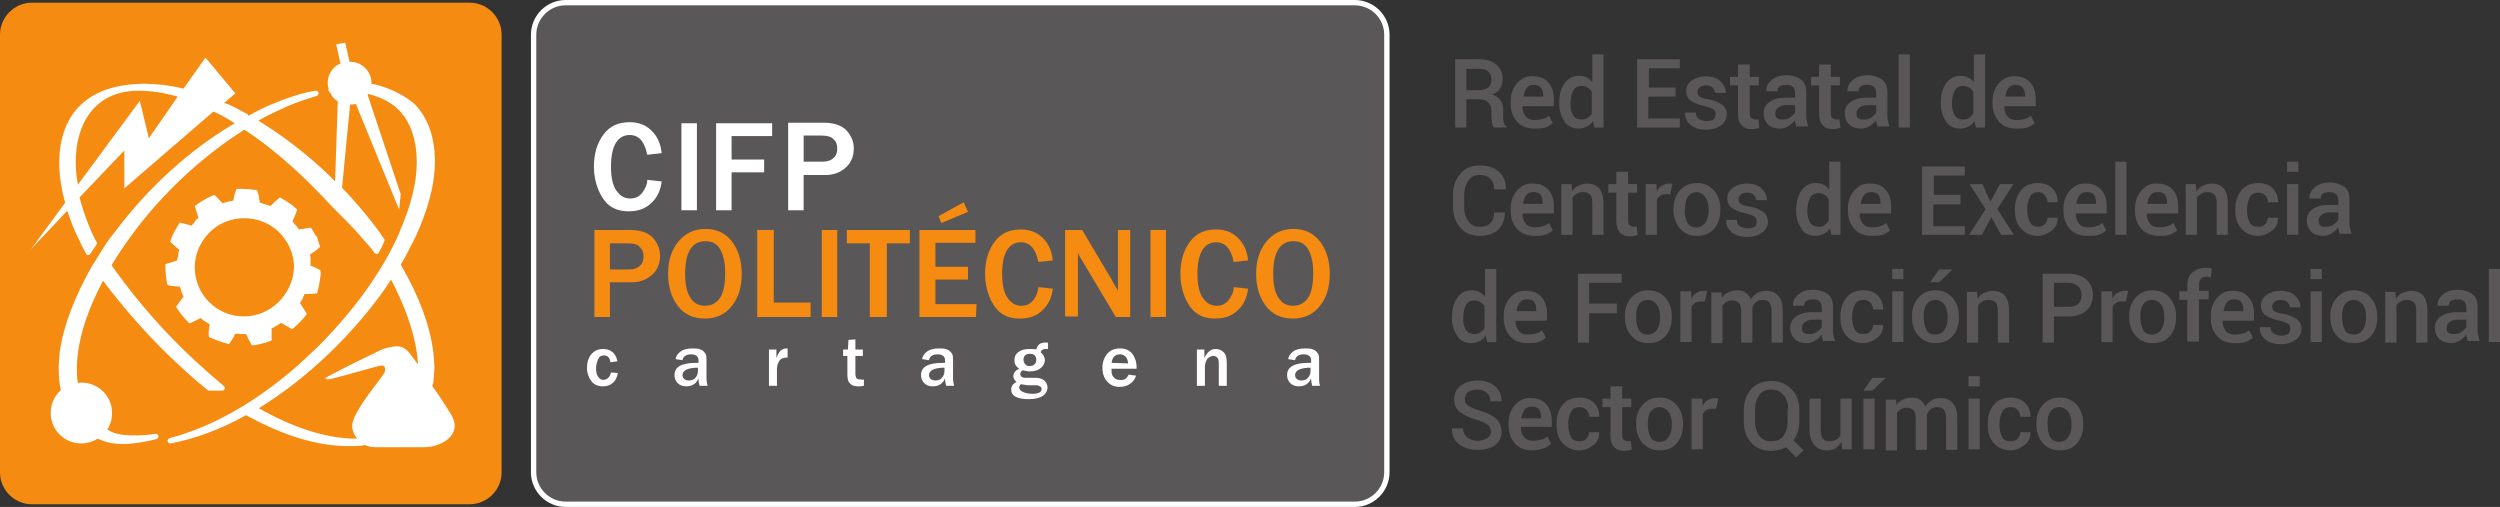 <svg xmlns="http://www.w3.org/2000/svg" xmlns:xlink="http://www.w3.org/1999/xlink" id="Capa_1" x="0px" y="0px" viewBox="0 0 468.5 95" style="enable-background:new 0 0 468.5 95;" xml:space="preserve"><rect x="0" y="0" width="468.5" height="95" fill="#333333" stroke="none"/> <style type="text/css"> .st0{fill:#F68B11;} .st1{fill:#5A5758;stroke:#FFFFFF;stroke-miterlimit:10;} .st2{fill-rule:evenodd;clip-rule:evenodd;fill:#F68B11;} .st3{fill:#FFFFFF;} .st4{fill-rule:evenodd;clip-rule:evenodd;fill:#FFFFFF;} .st5{fill:#5A5758;} </style> <path id="path14_13_" class="st0" d="M0,6.5c0-3.3,2.7-6,6-6h82c3.3,0,6,2.7,6,6v82c0,3.3-2.7,6-6,6H6c-3.3,0-6-2.7-6-6V6.5"></path> <path id="path16_13_" class="st1" d="M100,6.5c0-3.3,2.7-6,6-6h147.9c3.3,0,6,2.7,6,6v82c0,3.3-2.7,6-6,6H106c-3.3,0-6-2.7-6-6V6.5"></path> <g> <path id="path24_13_" class="st2" d="M114.3,59.4h-2.9V43.1h6.7c1.9,0,3.3,0.5,4.2,1.4c0.9,1,1.4,2.1,1.4,3.4 c0,1.5-0.5,2.7-1.5,3.6c-1,0.9-2.3,1.4-3.8,1.4h-4.1C114.3,52.9,114.3,59.4,114.3,59.4z M114.3,50.5h3.5c0.9,0,1.6-0.2,2.1-0.7 c0.5-0.4,0.7-1,0.7-1.8c0-0.7-0.2-1.2-0.7-1.7c-0.4-0.5-1.2-0.7-2.4-0.7h-3.2V50.5"></path> <path id="path26_13_" class="st2" d="M132.1,59.7c-2.2,0-3.9-0.8-5.1-2.4c-1.2-1.6-1.8-3.6-1.8-6s0.6-4.4,1.9-6s3-2.4,5.1-2.4 s3.8,0.8,5,2.4c1.2,1.6,1.8,3.6,1.8,6c0,2.5-0.6,4.5-1.9,6.1C135.9,58.9,134.2,59.7,132.1,59.7z M132.1,57.3c1.1,0,2-0.4,2.7-1.3 c0.7-0.9,1.1-2.5,1.1-4.8c0-1.9-0.3-3.3-0.9-4.4c-0.6-1.1-1.5-1.6-2.8-1.6c-2.5,0-3.8,2-3.8,6.1c0,2,0.3,3.5,1,4.5 C130,56.8,130.9,57.3,132.1,57.3"></path> <path id="path28_13_" class="st0" d="M151.9,59.4h-10V43.1h3.1v13.6h6.9V59.4"></path> <path id="path30_13_" class="st0" d="M156.9,59.4H154V43.1h2.9V59.4"></path> <path id="path32_13_" class="st0" d="M166.2,59.4H163V45.6h-4.3v-2.5h11.8v2.5h-4.3V59.4"></path> <path id="path34_13_" class="st2" d="M182.9,59.4h-10.6V43.1h10.5v2.4h-7.5V50h6.1v2.4h-6.1V57h7.7L182.9,59.4L182.9,59.4z M180.6,37.9l0.8,1.8l-5,2.1l-0.5-1.3L180.6,37.9"></path> <path id="path36_13_" class="st0" d="M194.6,53.8l2.7,0.3c-0.2,1.6-0.8,3-1.9,4c-1.1,1.1-2.5,1.6-4.3,1.6c-1.5,0-2.7-0.4-3.6-1.1 c-0.9-0.7-1.6-1.8-2.1-3c-0.5-1.3-0.8-2.7-0.8-4.2c0-2.5,0.6-4.5,1.8-6.1s2.8-2.3,4.9-2.3c1.6,0,3,0.5,4,1.5c1.1,1,1.8,2.4,2,4.3 l-2.7,0.3c-0.5-2.5-1.6-3.7-3.3-3.7c-1.1,0-2,0.5-2.6,1.5s-0.9,2.5-0.9,4.4c0,2,0.3,3.5,1,4.5s1.5,1.5,2.6,1.5c0.9,0,1.6-0.3,2.2-1 C194.2,55.5,194.5,54.7,194.6,53.8"></path> <path id="path38_13_" class="st0" d="M212,59.4h-2.9L202.9,49c-0.1-0.2-0.3-0.4-0.5-0.8c-0.1-0.2-0.2-0.4-0.4-0.8v11.9h-2.4V43.1 h3.2l5.7,9.6c0,0.1,0.4,0.7,1,1.8V43.1h2.3v16.3"></path> <path id="path40_13_" class="st0" d="M218.5,59.4h-2.9V43.1h2.9V59.4"></path> <path id="path42_13_" class="st0" d="M231.2,53.8l2.7,0.3c-0.2,1.6-0.8,3-1.9,4c-1.1,1.1-2.5,1.6-4.3,1.6c-1.5,0-2.7-0.4-3.6-1.1 c-0.9-0.7-1.6-1.8-2.1-3c-0.5-1.3-0.8-2.7-0.8-4.2c0-2.5,0.6-4.5,1.8-6.1s2.8-2.3,4.9-2.3c1.6,0,3,0.5,4,1.5c1.1,1,1.8,2.4,2,4.3 l-2.7,0.3c-0.5-2.5-1.6-3.7-3.3-3.7c-1.1,0-2,0.5-2.6,1.5s-0.9,2.5-0.9,4.4c0,2,0.3,3.5,1,4.5s1.5,1.5,2.6,1.5c0.9,0,1.6-0.3,2.2-1 C230.8,55.5,231.2,54.7,231.2,53.8"></path> <path id="path44_13_" class="st2" d="M242.3,59.7c-2.2,0-3.9-0.8-5.1-2.4c-1.2-1.6-1.8-3.6-1.8-6s0.6-4.4,1.9-6 c1.3-1.6,3-2.4,5.1-2.4s3.8,0.8,5,2.4c1.2,1.6,1.8,3.6,1.8,6c0,2.5-0.6,4.5-1.9,6.1C246.1,58.9,244.4,59.7,242.3,59.7L242.3,59.7z M242.3,57.3c1.1,0,2-0.4,2.7-1.3c0.7-0.9,1.1-2.5,1.1-4.8c0-1.9-0.3-3.3-0.9-4.4c-0.6-1.1-1.5-1.6-2.8-1.6c-2.5,0-3.8,2-3.8,6.1 c0,2,0.3,3.5,1,4.5C240.2,56.8,241.1,57.3,242.3,57.3"></path> </g> <g> <path id="path36-5_13_" class="st3" d="M121.3,33.7L124,34c-0.2,1.6-0.8,3-1.9,4c-1.1,1.1-2.5,1.6-4.3,1.6c-1.5,0-2.7-0.4-3.6-1.1 c-0.9-0.7-1.6-1.8-2.1-3c-0.5-1.3-0.8-2.7-0.8-4.2c0-2.5,0.6-4.5,1.8-6.1c1.2-1.6,2.8-2.3,4.9-2.3c1.6,0,3,0.5,4,1.5 c1.1,1,1.8,2.4,2,4.3l-2.7,0.3c-0.5-2.5-1.6-3.7-3.3-3.7c-1.1,0-2,0.5-2.6,1.5s-0.9,2.5-0.9,4.4c0,2,0.3,3.5,1,4.5s1.5,1.5,2.6,1.5 c0.9,0,1.6-0.3,2.2-1C120.9,35.4,121.3,34.6,121.3,33.7"></path> <path id="path24-1_13_" class="st4" d="M150.6,39.4h-2.9V23h6.7c1.9,0,3.3,0.5,4.2,1.4c0.9,1,1.4,2.1,1.4,3.4 c0,1.5-0.5,2.7-1.5,3.6s-2.3,1.4-3.8,1.4h-4.1L150.6,39.4L150.6,39.4z M150.6,30.3h3.5c0.9,0,1.6-0.2,2.1-0.7 c0.5-0.4,0.7-1,0.7-1.8c0-0.7-0.2-1.3-0.7-1.7c-0.4-0.5-1.2-0.7-2.4-0.7h-3.2L150.6,30.3"></path> <path id="path46_13_" class="st3" d="M130.6,39.4h-2.9V23.1h2.9V39.4"></path> <path class="st3" d="M144.7,25.5v-2.4h-10.5v16.3h2.9c0-2.4,0-4.7,0-7.1h6.1v-2.4h-6.1v-4.4C137.1,25.5,144.7,25.5,144.7,25.5z"></path> <path id="path58_13_" class="st3" d="M114.5,69.8l1.3,0.1c-0.2,0.9-0.5,1.5-1,1.9s-1.1,0.6-1.8,0.6c-0.9,0-1.7-0.3-2.2-1 s-0.8-1.5-0.8-2.5s0.3-1.9,0.8-2.5c0.6-0.7,1.3-1,2.2-1c1.5,0,2.4,0.8,2.7,2.3l-1.3,0.2c-0.1-0.8-0.5-1.3-1.2-1.3 c-0.5,0-0.9,0.2-1.1,0.7s-0.4,1-0.4,1.7s0.1,1.2,0.4,1.6c0.2,0.4,0.6,0.6,1,0.6C113.8,71.1,114.3,70.7,114.5,69.8"></path> <path id="path60_13_" class="st4" d="M132.6,72.3h-1.5c-0.1-0.4-0.2-0.9-0.2-1.4c-0.4,1-1.2,1.5-2.3,1.5c-0.7,0-1.2-0.2-1.6-0.6 s-0.6-0.9-0.6-1.5c0-1.6,1.4-2.3,4.1-2.3c0.1,0,0.3,0,0.4,0v-0.5c0-0.7-0.5-1.1-1.4-1.1s-1.5,0.4-1.6,1.1l-1.3-0.2 c0.1-0.6,0.4-1,0.9-1.4s1.3-0.6,2.2-0.6c0.5,0,1,0,1.3,0.1s0.6,0.2,0.8,0.4c0.2,0.2,0.4,0.4,0.5,0.7c0.1,0.2,0.1,0.7,0.1,1.2V71 C132.4,71.4,132.5,71.9,132.6,72.3z M130.9,68.9c-2,0-3,0.5-3,1.4c0,0.3,0.1,0.5,0.3,0.7c0.2,0.2,0.5,0.3,0.9,0.3 c0.6,0,1-0.2,1.3-0.6s0.4-0.8,0.4-1.3v-0.5"></path> <path id="path62_13_" class="st3" d="M145.6,72.3h-1.5v-6.8h1.4v1.6c0.2-0.6,0.5-1.1,0.8-1.4s0.7-0.4,1.1-0.4c0,0,0.1,0,0.2,0V67 c-0.8,0-1.3,0.2-1.6,0.7s-0.4,1-0.4,1.5V72.3"></path> <path id="path64_13_" class="st3" d="M161.9,71.1v1.2c-0.5,0.1-0.8,0.1-1.1,0.1c-0.4,0-0.8-0.1-1.1-0.2c-0.3-0.2-0.5-0.4-0.7-0.7 c-0.1-0.3-0.2-0.7-0.2-1.3v-3.5H158v-1.2h0.9l0.1-1.8l1.3-0.1v1.9h1.4v1.2h-1.4V70c0,0.4,0.1,0.7,0.2,0.9c0.2,0.2,0.4,0.2,0.9,0.2 C161.6,71.2,161.7,71.2,161.9,71.1"></path> <path id="path66_13_" class="st4" d="M178.8,72.3h-1.5c-0.1-0.4-0.2-0.9-0.2-1.4c-0.4,1-1.2,1.5-2.3,1.5c-0.7,0-1.2-0.2-1.6-0.6 c-0.4-0.4-0.6-0.9-0.6-1.5c0-1.6,1.4-2.3,4.1-2.3c0.1,0,0.3,0,0.4,0v-0.5c0-0.7-0.5-1.1-1.4-1.1s-1.5,0.4-1.6,1.1l-1.3-0.2 c0.1-0.6,0.4-1,0.9-1.4s1.3-0.6,2.2-0.6c0.5,0,1,0,1.3,0.1s0.6,0.2,0.8,0.4c0.2,0.2,0.4,0.4,0.5,0.7c0.1,0.2,0.1,0.7,0.1,1.2V71 C178.6,71.4,178.7,71.9,178.8,72.3L178.8,72.3z M177.1,68.9c-2,0-3,0.5-3,1.4c0,0.3,0.1,0.5,0.3,0.7s0.5,0.3,0.9,0.3 c0.6,0,1-0.2,1.3-0.6s0.4-0.8,0.4-1.3v-0.5"></path> <path id="path68_13_" class="st4" d="M196.4,64.2v1.2H196c-0.2,0-0.4,0-0.5,0.1c-0.2,0-0.3,0.2-0.5,0.5c0.5,0.4,0.8,0.9,0.8,1.5 s-0.3,1.1-0.8,1.5s-1.2,0.6-2,0.6c-0.4,0-0.8-0.1-1.3-0.2c-0.3,0.1-0.5,0.4-0.5,0.7c0,0.2,0.1,0.3,0.2,0.5c0.2,0.1,0.4,0.2,0.7,0.2 h2c0.7,0,1.2,0.2,1.6,0.5c0.4,0.4,0.6,0.8,0.6,1.3c0,0.6-0.3,1.2-0.9,1.6c-0.6,0.4-1.5,0.6-2.6,0.6c-2.2,0-3.3-0.6-3.3-1.8 c0-0.6,0.3-1.1,1-1.4c-0.4-0.4-0.6-0.7-0.6-1.1c0-0.6,0.4-1.1,1.1-1.4c-0.6-0.4-0.9-0.9-0.9-1.6c0-0.6,0.2-1.1,0.7-1.5 s1.2-0.6,2.1-0.6c0.4,0,0.9,0,1.3,0.1c0.2-0.9,0.8-1.3,1.6-1.3L196.4,64.2L196.4,64.2z M192.9,68.6c0.8,0,1.3-0.4,1.3-1.2 c0-0.3-0.1-0.6-0.3-0.8c-0.2-0.2-0.5-0.3-0.9-0.3s-0.7,0.1-0.9,0.3c-0.2,0.2-0.3,0.5-0.3,0.8s0.1,0.6,0.3,0.8 C192.2,68.5,192.6,68.6,192.9,68.6L192.9,68.6z M191.3,72c-0.2,0.2-0.3,0.4-0.3,0.6c0,0.3,0.2,0.6,0.6,0.8c0.4,0.2,1,0.4,1.8,0.4 c1.2,0,1.8-0.3,1.8-0.9c0-0.2-0.1-0.4-0.3-0.5s-0.4-0.2-0.7-0.2h-1.6C192.1,72.1,191.7,72.1,191.3,72"></path> <path id="path70_13_" class="st4" d="M211.5,70.2l1.4,0.2c-0.2,0.6-0.5,1.1-1.1,1.5c-0.5,0.4-1.2,0.6-2,0.6c-0.9,0-1.7-0.3-2.3-1 c-0.6-0.6-0.9-1.5-0.9-2.6c0-1,0.3-1.9,0.9-2.6c0.6-0.7,1.4-1,2.4-1s1.7,0.3,2.3,1c0.5,0.7,0.8,1.5,0.8,2.6v0.2h-4.7 c0,0.5,0,0.8,0.1,1.1c0.1,0.3,0.3,0.5,0.5,0.7c0.3,0.2,0.6,0.3,1,0.3C210.7,71.3,211.2,70.9,211.5,70.2L211.5,70.2z M211.4,68.1 c0-0.5-0.2-0.9-0.4-1.2c-0.3-0.3-0.6-0.5-1.1-0.5c-0.4,0-0.8,0.1-1.1,0.4s-0.4,0.7-0.5,1.2L211.4,68.1"></path> <path id="path72_13_" class="st3" d="M229.9,72.3h-1.5V68c0-0.5-0.1-0.8-0.3-1s-0.5-0.3-0.7-0.3c-0.4,0-0.8,0.2-1.1,0.5 c-0.3,0.4-0.5,0.9-0.5,1.6v3.5h-1.5v-6.8h1.4v1.6c0.5-1.1,1.2-1.7,2.1-1.7c0.6,0,1.1,0.2,1.5,0.6s0.6,1,0.6,2V72.3"></path> <path id="path74_13_" class="st4" d="M247.4,72.3h-1.5c-0.1-0.4-0.2-0.9-0.2-1.4c-0.4,1-1.2,1.5-2.3,1.5c-0.7,0-1.2-0.2-1.6-0.6 c-0.4-0.4-0.6-0.9-0.6-1.5c0-1.6,1.4-2.3,4.1-2.3c0.1,0,0.3,0,0.4,0v-0.5c0-0.7-0.5-1.1-1.4-1.1s-1.5,0.4-1.6,1.1l-1.3-0.2 c0.1-0.6,0.4-1,0.9-1.4s1.3-0.6,2.2-0.6c0.5,0,1,0,1.3,0.1s0.6,0.2,0.8,0.4c0.2,0.2,0.4,0.4,0.5,0.7c0.1,0.2,0.1,0.7,0.1,1.2V71 C247.2,71.4,247.2,71.9,247.4,72.3z M245.7,68.9c-2,0-3,0.5-3,1.4c0,0.3,0.1,0.5,0.3,0.7s0.5,0.3,0.9,0.3c0.6,0,1-0.2,1.3-0.6 s0.4-0.8,0.4-1.3v-0.5"></path> </g> <g> <path class="st5" d="M274.8,18.6v5.3h-2.1V11.1h4.4c1.4,0,2.5,0.3,3.3,1s1.2,1.6,1.2,2.8c0,0.7-0.2,1.2-0.5,1.7s-0.8,0.9-1.5,1.1 c0.7,0.2,1.2,0.6,1.6,1.1s0.5,1.2,0.5,1.9v1.1c0,0.4,0,0.7,0.1,1.1s0.2,0.6,0.5,0.8v0.2H280c-0.2-0.2-0.4-0.5-0.4-0.9 s-0.1-0.8-0.1-1.2v-1c0-0.7-0.2-1.2-0.6-1.6s-0.9-0.6-1.5-0.6H274.8z M274.8,16.9h2.2c0.9,0,1.5-0.2,1.9-0.5s0.6-0.8,0.6-1.5 c0-0.6-0.2-1.1-0.6-1.5s-1-0.5-1.8-0.5h-2.3L274.8,16.9L274.8,16.9z"></path> <path class="st5" d="M287.6,24.1c-1.4,0-2.5-0.4-3.3-1.3s-1.2-2-1.2-3.4V19c0-1.4,0.4-2.5,1.2-3.4c0.8-0.9,1.8-1.4,3-1.3 c1.3,0,2.2,0.4,2.9,1.2c0.7,0.8,1,1.8,1,3.2v1.2h-5.9l0,0c0,0.8,0.2,1.4,0.6,1.9s1,0.7,1.7,0.7c0.6,0,1.1-0.1,1.5-0.2 s0.8-0.3,1.2-0.6l0.7,1.4c-0.4,0.3-0.8,0.6-1.4,0.8S288.4,24.1,287.6,24.1z M287.4,15.9c-0.6,0-1,0.2-1.3,0.6s-0.5,0.9-0.6,1.6l0,0 h3.7V18c0-0.6-0.1-1.1-0.4-1.5S288,15.9,287.4,15.9z"></path> <path class="st5" d="M292.2,19.3c0-1.5,0.3-2.7,1-3.7c0.7-0.9,1.6-1.4,2.7-1.4c0.5,0,1,0.1,1.4,0.3s0.8,0.5,1.1,0.9v-5.2h2.1v13.7 h-1.7l-0.3-1.2c-0.3,0.5-0.7,0.8-1.1,1s-0.9,0.4-1.5,0.4c-1.2,0-2.1-0.4-2.7-1.3s-1-2-1-3.3V19.3z M294.3,19.5 c0,0.9,0.2,1.6,0.5,2.1s0.9,0.8,1.6,0.8c0.5,0,0.8-0.1,1.1-0.3s0.6-0.5,0.8-0.8v-4.1c-0.2-0.4-0.5-0.6-0.8-0.8s-0.7-0.3-1.1-0.3 c-0.7,0-1.3,0.3-1.6,0.9S294.3,18.4,294.3,19.5L294.3,19.5z"></path> <path class="st5" d="M313.9,18.1h-5v4.1h5.9v1.7h-8V11.1h8v1.7H309v3.6h5v1.7H313.9z"></path> <path class="st5" d="M321.5,21.3c0-0.3-0.1-0.6-0.4-0.8s-0.8-0.4-1.6-0.6c-1.1-0.2-2-0.6-2.6-1s-0.9-1-0.9-1.8s0.3-1.5,1-2 s1.6-0.8,2.7-0.8s2.1,0.3,2.7,0.9s1,1.3,1,2.1v0.1h-2c0-0.4-0.2-0.7-0.5-1s-0.7-0.4-1.2-0.4s-0.9,0.1-1.2,0.4 c-0.3,0.2-0.4,0.5-0.4,0.9c0,0.3,0.1,0.6,0.4,0.8s0.8,0.4,1.6,0.5c1.2,0.2,2,0.6,2.6,1s0.9,1.1,0.9,1.8c0,0.9-0.4,1.6-1.1,2.1 s-1.6,0.8-2.8,0.8c-1.2,0-2.2-0.3-2.9-0.9s-1.1-1.4-1-2.2v-0.1h2c0,0.6,0.2,1,0.6,1.2s0.8,0.4,1.4,0.4c0.5,0,1-0.1,1.3-0.3 S321.5,21.7,321.5,21.3z"></path> <path class="st5" d="M327.9,12.1v2.3h1.7V16h-1.7v5.3c0,0.4,0.1,0.7,0.3,0.8s0.4,0.3,0.7,0.3c0.1,0,0.2,0,0.3,0s0.2,0,0.3-0.1 l0.2,1.6c-0.2,0.1-0.4,0.2-0.6,0.2s-0.5,0.1-0.8,0.1c-0.8,0-1.4-0.2-1.9-0.7s-0.7-1.2-0.7-2.2V16h-1.5v-1.6h1.5v-2.3 C325.7,12.1,327.9,12.1,327.9,12.1z"></path> <path class="st5" d="M336.7,23.9c-0.1-0.2-0.1-0.5-0.2-0.7s-0.1-0.5-0.1-0.7c-0.3,0.4-0.7,0.8-1.2,1.1s-1,0.5-1.6,0.5 c-1,0-1.8-0.3-2.3-0.8s-0.8-1.2-0.8-2.1s0.4-1.6,1.1-2.1s1.7-0.8,3.1-0.8h1.7v-0.8c0-0.5-0.1-0.9-0.4-1.2s-0.7-0.4-1.3-0.4 c-0.5,0-0.9,0.1-1.2,0.3c-0.3,0.2-0.4,0.5-0.4,0.9H331V17c0-0.8,0.3-1.4,1-2s1.6-0.9,2.8-0.9c1.1,0,2,0.3,2.7,0.8s1,1.4,1,2.4v4.2 c0,0.4,0,0.8,0.1,1.1s0.1,0.7,0.3,1.1h-2.2V23.9z M334.1,22.4c0.5,0,1-0.1,1.4-0.4s0.7-0.6,0.9-0.9v-1.4h-1.7 c-0.6,0-1.1,0.2-1.5,0.5s-0.5,0.7-0.5,1.1s0.1,0.7,0.4,0.9S333.6,22.4,334.1,22.4z"></path> <path class="st5" d="M343.1,12.1v2.3h1.7V16h-1.7v5.3c0,0.4,0.1,0.7,0.3,0.8s0.4,0.3,0.7,0.3c0.1,0,0.2,0,0.3,0s0.2,0,0.3-0.1 l0.2,1.6c-0.2,0.1-0.4,0.2-0.6,0.2s-0.5,0.1-0.8,0.1c-0.8,0-1.4-0.2-1.9-0.7s-0.7-1.2-0.7-2.2V16h-1.5v-1.6h1.5v-2.3 C340.9,12.1,343.1,12.1,343.1,12.1z"></path> <path class="st5" d="M351.9,23.9c-0.1-0.2-0.1-0.5-0.2-0.7s-0.1-0.5-0.1-0.7c-0.3,0.4-0.7,0.8-1.2,1.1s-1,0.5-1.6,0.5 c-1,0-1.8-0.3-2.3-0.8s-0.8-1.2-0.8-2.1s0.4-1.6,1.1-2.1s1.7-0.8,3.1-0.8h1.7v-0.8c0-0.5-0.1-0.9-0.4-1.2s-0.7-0.4-1.3-0.4 c-0.5,0-0.9,0.1-1.2,0.3c-0.3,0.2-0.4,0.5-0.4,0.9h-2.1V17c0-0.8,0.3-1.4,1-2s1.6-0.9,2.8-0.9c1.1,0,2,0.3,2.7,0.8s1,1.4,1,2.4v4.2 c0,0.4,0,0.8,0.1,1.1s0.1,0.7,0.3,1.1h-2.2V23.9z M349.3,22.4c0.5,0,1-0.1,1.4-0.4s0.7-0.6,0.9-0.9v-1.4h-1.7 c-0.6,0-1.1,0.2-1.5,0.5s-0.5,0.7-0.5,1.1s0.1,0.7,0.4,0.9S348.9,22.4,349.3,22.4z"></path> <path class="st5" d="M357.9,23.9h-2.1V10.2h2.1V23.9z"></path> <path class="st5" d="M363.7,19.3c0-1.5,0.3-2.7,1-3.7c0.7-0.9,1.6-1.4,2.7-1.4c0.5,0,1,0.1,1.4,0.3s0.8,0.5,1.1,0.9v-5.2h2.1v13.7 h-1.7l-0.3-1.2c-0.3,0.5-0.7,0.8-1.1,1s-0.9,0.4-1.5,0.4c-1.2,0-2.1-0.4-2.7-1.3s-1-2-1-3.3V19.3z M365.8,19.5 c0,0.9,0.2,1.6,0.5,2.1s0.9,0.8,1.6,0.8c0.5,0,0.8-0.1,1.1-0.3s0.6-0.5,0.8-0.8v-4.1c-0.2-0.4-0.5-0.6-0.8-0.8s-0.7-0.3-1.1-0.3 c-0.7,0-1.3,0.3-1.6,0.9S365.8,18.4,365.8,19.5L365.8,19.5z"></path> <path class="st5" d="M377.9,24.1c-1.4,0-2.5-0.4-3.3-1.3s-1.2-2-1.2-3.4V19c0-1.4,0.4-2.5,1.2-3.4c0.8-0.9,1.8-1.4,3-1.3 c1.3,0,2.2,0.4,2.9,1.2c0.7,0.8,1,1.8,1,3.2v1.2h-5.9l0,0c0,0.8,0.2,1.4,0.6,1.9s1,0.7,1.7,0.7c0.6,0,1.1-0.1,1.5-0.2 s0.8-0.3,1.2-0.6l0.7,1.4c-0.4,0.3-0.8,0.6-1.4,0.8S378.7,24.1,377.9,24.1z M377.7,15.9c-0.6,0-1,0.2-1.3,0.6s-0.5,0.9-0.6,1.6l0,0 h3.7V18c0-0.6-0.1-1.1-0.4-1.5S378.3,15.9,377.7,15.9z"></path> <path class="st5" d="M282,39.8L282,39.8c0,1.3-0.4,2.4-1.2,3.2s-2,1.2-3.5,1.2s-2.7-0.5-3.6-1.5s-1.4-2.3-1.4-3.9v-2.4 c0-1.6,0.5-2.8,1.4-3.9c0.9-1,2.1-1.5,3.6-1.5s2.7,0.4,3.6,1.2c0.9,0.8,1.3,1.8,1.3,3.2v0.1H280c0-0.9-0.2-1.5-0.7-2 s-1.1-0.7-2-0.7s-1.6,0.3-2.1,1s-0.8,1.6-0.8,2.6v2.5c0,1.1,0.3,1.9,0.8,2.6s1.2,1,2.1,1s1.5-0.2,2-0.7s0.7-1.1,0.7-2 C280,39.8,282,39.8,282,39.8z"></path> <path class="st5" d="M287.6,44.2c-1.4,0-2.5-0.4-3.3-1.3s-1.2-2-1.2-3.4v-0.4c0-1.4,0.4-2.5,1.2-3.4s1.8-1.4,3-1.3 c1.3,0,2.2,0.4,2.9,1.2s1,1.8,1,3.2V40h-5.9l0,0c0,0.8,0.2,1.4,0.6,1.9s1,0.7,1.7,0.7c0.6,0,1.1-0.1,1.5-0.2s0.8-0.3,1.2-0.6 l0.7,1.4c-0.4,0.3-0.8,0.6-1.4,0.8S288.3,44.2,287.6,44.2z M287.3,36c-0.6,0-1,0.2-1.3,0.6s-0.5,0.9-0.6,1.6l0,0h3.7V38 c0-0.6-0.1-1.1-0.4-1.5S287.9,36,287.3,36z"></path> <path class="st5" d="M294.5,34.5l0.1,1.4c0.3-0.5,0.7-0.9,1.2-1.1s1-0.4,1.6-0.4c1,0,1.8,0.3,2.3,0.9s0.8,1.6,0.8,2.9V44h-2.1v-5.9 c0-0.7-0.1-1.3-0.4-1.6s-0.7-0.5-1.3-0.5c-0.5,0-0.9,0.1-1.2,0.3s-0.6,0.4-0.8,0.7v7h-2.1v-9.5H294.5z"></path> <path class="st5" d="M305.1,32.2v2.3h1.7v1.6h-1.7v5.3c0,0.4,0.1,0.7,0.3,0.8s0.4,0.3,0.7,0.3c0.1,0,0.2,0,0.3,0s0.2,0,0.3-0.1 l0.2,1.6c-0.2,0.1-0.4,0.2-0.6,0.2s-0.5,0.1-0.8,0.1c-0.8,0-1.4-0.2-1.9-0.7s-0.7-1.2-0.7-2.2v-5.3h-1.5v-1.6h1.5v-2.3 C302.9,32.2,305.1,32.2,305.1,32.2z"></path> <path class="st5" d="M313,36.4h-0.9c-0.4,0-0.8,0.1-1,0.3s-0.5,0.4-0.6,0.7V44h-2.1v-9.5h2l0.1,1.4c0.2-0.5,0.5-0.9,0.9-1.1 s0.8-0.4,1.3-0.4c0.1,0,0.2,0,0.4,0s0.2,0,0.3,0.1L313,36.4z"></path> <path class="st5" d="M313.6,39.2c0-1.4,0.4-2.6,1.2-3.5s1.8-1.4,3.2-1.4c1.4,0,2.4,0.5,3.2,1.4s1.2,2.1,1.2,3.5v0.2 c0,1.4-0.4,2.6-1.2,3.5s-1.8,1.3-3.2,1.3c-1.4,0-2.4-0.5-3.2-1.4S313.6,40.7,313.6,39.2L313.6,39.2z M315.7,39.4 c0,0.9,0.2,1.7,0.5,2.3s0.9,0.9,1.7,0.9c0.7,0,1.3-0.3,1.7-0.9s0.6-1.3,0.6-2.3v-0.2c0-0.9-0.2-1.7-0.6-2.2s-0.9-1-1.6-1 s-1.3,0.3-1.7,0.9s-0.5,1.3-0.5,2.2L315.7,39.4L315.7,39.4z"></path> <path class="st5" d="M329.2,41.4c0-0.3-0.1-0.6-0.4-0.8s-0.8-0.4-1.6-0.6c-1.1-0.2-2-0.6-2.6-1s-0.9-1-0.9-1.8s0.3-1.5,1-2 s1.6-0.8,2.7-0.8s2.1,0.3,2.7,0.9s1,1.3,1,2.1v0.1h-2c0-0.4-0.2-0.7-0.5-1s-0.7-0.4-1.2-0.4s-0.9,0.1-1.2,0.4s-0.4,0.5-0.4,0.9 c0,0.3,0.1,0.6,0.4,0.8s0.8,0.4,1.6,0.5c1.2,0.2,2,0.6,2.6,1s0.9,1.1,0.9,1.8c0,0.9-0.4,1.6-1.1,2.1s-1.6,0.8-2.8,0.8 c-1.2,0-2.2-0.3-2.9-0.9s-1.1-1.4-1-2.2v-0.1h2c0,0.6,0.2,1,0.6,1.2s0.8,0.4,1.4,0.4c0.5,0,1-0.1,1.3-0.3S329.2,41.8,329.2,41.4z"></path> <path class="st5" d="M336.6,39.4c0-1.5,0.3-2.7,1-3.7s1.6-1.4,2.7-1.4c0.5,0,1,0.1,1.4,0.3s0.8,0.5,1.1,0.9v-5.2h2.1V44h-1.7 l-0.3-1.2c-0.3,0.5-0.7,0.8-1.1,1s-0.9,0.4-1.5,0.4c-1.2,0-2.1-0.4-2.7-1.3s-1-2-1-3.3V39.4z M338.7,39.6c0,0.9,0.2,1.6,0.5,2.1 s0.9,0.8,1.6,0.8c0.5,0,0.8-0.1,1.1-0.3s0.6-0.5,0.8-0.8v-4.1c-0.2-0.4-0.5-0.6-0.8-0.8s-0.7-0.3-1.1-0.3c-0.7,0-1.3,0.3-1.6,0.9 S338.7,38.5,338.7,39.6L338.7,39.6z"></path> <path class="st5" d="M350.8,44.2c-1.4,0-2.5-0.4-3.3-1.3s-1.2-2-1.2-3.4v-0.4c0-1.4,0.4-2.5,1.2-3.4s1.8-1.4,3-1.3 c1.3,0,2.2,0.4,2.9,1.2s1,1.8,1,3.2V40h-5.9l0,0c0,0.8,0.2,1.4,0.6,1.9s1,0.7,1.7,0.7c0.6,0,1.1-0.1,1.5-0.2s0.8-0.3,1.2-0.6 l0.7,1.4c-0.4,0.3-0.8,0.6-1.4,0.8S351.6,44.2,350.8,44.2z M350.6,36c-0.6,0-1,0.2-1.3,0.6s-0.5,0.9-0.6,1.6l0,0h3.7V38 c0-0.6-0.1-1.1-0.4-1.5S351.2,36,350.6,36z"></path> <path class="st5" d="M367.3,38.3h-5v4.1h5.9V44h-8V31.2h8v1.7h-5.8v3.6h5v1.8H367.3z"></path> <path class="st5" d="M373,37.8l1.8-3.3h2.5l-3,4.7l3.1,4.8H375l-1.8-3.3l-1.8,3.3H369l3.1-4.8l-3-4.7h2.4L373,37.8z"></path> <path class="st5" d="M382,42.5c0.5,0,0.9-0.2,1.2-0.5s0.5-0.7,0.5-1.2h1.9v0.1c0,0.9-0.3,1.7-1.1,2.3s-1.6,1-2.6,1 c-1.4,0-2.4-0.5-3.2-1.4s-1.1-2-1.1-3.4v-0.3c0-1.4,0.4-2.5,1.1-3.4s1.8-1.4,3.2-1.4c1.1,0,2,0.3,2.7,1s1,1.5,1,2.5v0.1h-1.9 c0-0.5-0.2-1-0.5-1.3S382.6,36,382,36c-0.8,0-1.3,0.3-1.6,0.9s-0.5,1.3-0.5,2.2v0.3c0,0.9,0.2,1.6,0.5,2.2S381.3,42.5,382,42.5z"></path> <path class="st5" d="M391.2,44.2c-1.4,0-2.5-0.4-3.3-1.3s-1.2-2-1.2-3.4v-0.4c0-1.4,0.4-2.5,1.2-3.4s1.8-1.4,3-1.3 c1.3,0,2.2,0.4,2.9,1.2s1,1.8,1,3.2V40H389l0,0c0,0.8,0.2,1.4,0.6,1.9s1,0.7,1.7,0.7c0.6,0,1.1-0.1,1.5-0.2s0.8-0.3,1.2-0.6 l0.7,1.4c-0.4,0.3-0.8,0.6-1.4,0.8S392,44.2,391.2,44.2z M391,36c-0.6,0-1,0.2-1.3,0.6s-0.5,0.9-0.6,1.6l0,0h3.7V38 c0-0.6-0.1-1.1-0.4-1.5S391.6,36,391,36z"></path> <path class="st5" d="M398.5,44h-2.1V30.3h2.1V44z"></path> <path class="st5" d="M404.6,44.2c-1.4,0-2.5-0.4-3.3-1.3s-1.2-2-1.2-3.4v-0.4c0-1.4,0.4-2.5,1.2-3.4s1.8-1.4,3-1.3 c1.3,0,2.2,0.4,2.9,1.2s1,1.8,1,3.2V40h-5.9l0,0c0,0.8,0.2,1.4,0.6,1.9s1,0.7,1.7,0.7c0.6,0,1.1-0.1,1.5-0.2s0.8-0.3,1.2-0.6 l0.7,1.4c-0.4,0.3-0.8,0.6-1.4,0.8S405.4,44.2,404.6,44.2z M404.3,36c-0.6,0-1,0.2-1.3,0.6s-0.5,0.9-0.6,1.6l0,0h3.7V38 c0-0.6-0.1-1.1-0.4-1.5S405,36,404.3,36z"></path> <path class="st5" d="M411.5,34.5l0.1,1.4c0.3-0.5,0.7-0.9,1.2-1.1s1-0.4,1.6-0.4c1,0,1.8,0.3,2.3,0.9s0.8,1.6,0.8,2.9V44h-2.1v-5.9 c0-0.7-0.1-1.3-0.4-1.6s-0.7-0.5-1.3-0.5c-0.5,0-0.9,0.1-1.2,0.3s-0.6,0.4-0.8,0.7v7h-2.1v-9.5H411.5z"></path> <path class="st5" d="M423.3,42.5c0.5,0,0.9-0.2,1.2-0.5s0.5-0.7,0.5-1.2h1.9v0.1c0,0.9-0.3,1.7-1.1,2.3s-1.6,1-2.6,1 c-1.4,0-2.4-0.5-3.2-1.4s-1.1-2-1.1-3.4v-0.3c0-1.4,0.4-2.5,1.1-3.4s1.8-1.4,3.2-1.4c1.1,0,2,0.3,2.7,1s1,1.5,1,2.5v0.1H425 c0-0.5-0.2-1-0.5-1.3s-0.7-0.5-1.3-0.5c-0.8,0-1.3,0.3-1.6,0.9s-0.5,1.3-0.5,2.2v0.3c0,0.9,0.2,1.6,0.5,2.2S422.5,42.5,423.3,42.5z "></path> <path class="st5" d="M430.7,32.2h-2.1v-1.9h2.1V32.2z M430.7,44h-2.1v-9.5h2.1V44z"></path> <path class="st5" d="M438.5,44c-0.1-0.2-0.1-0.5-0.2-0.7s-0.1-0.5-0.1-0.7c-0.3,0.4-0.7,0.8-1.2,1.1s-1,0.5-1.6,0.5 c-1,0-1.8-0.3-2.3-0.8s-0.8-1.2-0.8-2.1c0-0.9,0.4-1.6,1.1-2.1s1.7-0.8,3.1-0.8h1.7v-0.8c0-0.5-0.1-0.9-0.4-1.2S437,36,436.5,36 s-0.9,0.1-1.2,0.3s-0.4,0.5-0.4,0.9h-2.1v-0.1c0-0.8,0.3-1.4,1-2s1.6-0.9,2.8-0.9c1.1,0,2,0.3,2.7,0.8s1,1.4,1,2.4v4.2 c0,0.4,0,0.8,0.1,1.1s0.1,0.7,0.3,1.1h-2.2V44z M435.9,42.5c0.5,0,1-0.1,1.4-0.4s0.7-0.6,0.9-0.9v-1.4h-1.7c-0.6,0-1.1,0.2-1.5,0.5 s-0.5,0.7-0.5,1.1c0,0.4,0.1,0.7,0.4,0.9S435.4,42.5,435.9,42.5z"></path> <path class="st5" d="M272.1,59.5c0-1.5,0.3-2.7,1-3.7s1.6-1.4,2.7-1.4c0.5,0,1,0.1,1.4,0.3s0.8,0.5,1.1,0.9v-5.2h2.1v13.7h-1.7 l-0.3-1.2c-0.3,0.5-0.7,0.8-1.1,1s-0.9,0.4-1.5,0.4c-1.2,0-2.1-0.4-2.7-1.3s-1-2-1-3.3V59.5z M274.2,59.7c0,0.9,0.2,1.6,0.5,2.1 s0.9,0.8,1.6,0.8c0.5,0,0.8-0.1,1.1-0.3s0.6-0.5,0.8-0.8v-4.1c-0.2-0.4-0.5-0.6-0.8-0.8s-0.7-0.3-1.1-0.3c-0.7,0-1.3,0.3-1.6,0.9 S274.2,58.6,274.2,59.7L274.2,59.7z"></path> <path class="st5" d="M286.3,64.3c-1.4,0-2.5-0.4-3.3-1.3s-1.2-2-1.2-3.4v-0.4c0-1.4,0.4-2.5,1.2-3.4s1.8-1.4,3-1.3 c1.3,0,2.2,0.4,2.9,1.2s1,1.8,1,3.2v1.2H284l0,0c0,0.8,0.2,1.4,0.6,1.9s1,0.7,1.7,0.7c0.6,0,1.1-0.1,1.5-0.2s0.8-0.3,1.2-0.6 l0.7,1.4c-0.4,0.3-0.8,0.6-1.4,0.8C287.7,64.3,287.1,64.3,286.3,64.3z M286.1,56.1c-0.6,0-1,0.2-1.3,0.6s-0.5,0.9-0.6,1.6l0,0h3.7 v-0.2c0-0.6-0.1-1.1-0.4-1.5S286.7,56.1,286.1,56.1z"></path> <path class="st5" d="M303,58.7h-5.2v5.5h-2.1V51.3h8.2V53h-6.1v3.9h5.2V58.7z"></path> <path class="st5" d="M304.5,59.3c0-1.4,0.4-2.6,1.2-3.5s1.8-1.4,3.2-1.4c1.4,0,2.4,0.5,3.2,1.4s1.2,2.1,1.2,3.5v0.2 c0,1.4-0.4,2.6-1.2,3.5s-1.8,1.3-3.2,1.3c-1.4,0-2.4-0.5-3.2-1.4s-1.2-2.1-1.2-3.5V59.3z M306.6,59.5c0,0.9,0.2,1.7,0.5,2.3 s0.9,0.9,1.7,0.9c0.7,0,1.3-0.3,1.7-0.9s0.6-1.3,0.6-2.3v-0.2c0-0.9-0.2-1.7-0.6-2.2s-0.9-0.9-1.7-0.9c-0.7,0-1.3,0.3-1.7,0.9 s-0.5,1.3-0.5,2.2V59.5z"></path> <path class="st5" d="M319.5,56.5h-0.9c-0.4,0-0.8,0.1-1,0.3s-0.5,0.4-0.6,0.7v6.6h-2.1v-9.5h2L317,56c0.2-0.5,0.5-0.9,0.9-1.1 s0.8-0.4,1.3-0.4c0.1,0,0.2,0,0.4,0s0.2,0,0.3,0.1L319.5,56.5z"></path> <path class="st5" d="M322.6,54.6l0.1,1.2c0.3-0.5,0.7-0.8,1.2-1s1-0.4,1.6-0.4s1.2,0.1,1.6,0.4s0.8,0.7,1,1.3 c0.3-0.5,0.7-0.9,1.2-1.2s1-0.4,1.7-0.4c1,0,1.7,0.3,2.3,1s0.8,1.7,0.8,3v5.7H332v-5.7c0-0.8-0.1-1.4-0.4-1.8s-0.7-0.5-1.3-0.5 c-0.5,0-0.8,0.1-1.2,0.4s-0.5,0.6-0.7,1c0,0.1,0,0.2,0,0.2s0,0.1,0,0.2v6.2h-2.1v-5.7c0-0.8-0.1-1.4-0.4-1.7s-0.7-0.5-1.3-0.5 c-0.4,0-0.8,0.1-1.1,0.3s-0.5,0.4-0.7,0.7v7h-2.1v-9.5h1.9V54.6z"></path> <path class="st5" d="M341.7,64.1c-0.1-0.2-0.1-0.5-0.2-0.7s-0.1-0.5-0.1-0.7c-0.3,0.4-0.7,0.8-1.2,1.1c-0.5,0.3-1,0.5-1.6,0.5 c-1,0-1.8-0.3-2.3-0.8s-0.8-1.2-0.8-2.1c0-0.9,0.4-1.6,1.1-2.1s1.7-0.8,3.1-0.8h1.7v-0.8c0-0.5-0.1-0.9-0.4-1.2s-0.7-0.4-1.3-0.4 c-0.5,0-0.9,0.1-1.2,0.3s-0.4,0.5-0.4,0.9H336v-0.1c0-0.8,0.3-1.4,1-2s1.6-0.9,2.8-0.9c1.1,0,2,0.3,2.7,0.8s1,1.4,1,2.4v4.2 c0,0.4,0,0.8,0.1,1.1s0.1,0.7,0.3,1.1h-2.2V64.1z M339.1,62.6c0.5,0,1-0.1,1.4-0.4s0.7-0.6,0.9-0.9v-1.4h-1.7 c-0.6,0-1.1,0.2-1.5,0.5s-0.5,0.7-0.5,1.1c0,0.4,0.1,0.7,0.4,0.9S338.7,62.6,339.1,62.6z"></path> <path class="st5" d="M349.3,62.6c0.5,0,0.9-0.2,1.2-0.5s0.5-0.7,0.5-1.2h1.9V61c0,0.9-0.3,1.7-1.1,2.3s-1.6,1-2.6,1 c-1.4,0-2.4-0.5-3.2-1.4s-1.1-2-1.1-3.4v-0.3c0-1.4,0.4-2.5,1.1-3.4s1.8-1.4,3.2-1.4c1.1,0,2,0.3,2.7,1s1,1.5,1,2.5V58H351 c0-0.5-0.2-1-0.5-1.3s-0.7-0.5-1.3-0.5c-0.8,0-1.3,0.3-1.6,0.9s-0.5,1.3-0.5,2.2v0.3c0,0.9,0.2,1.6,0.5,2.2S348.5,62.6,349.3,62.6z "></path> <path class="st5" d="M356.7,52.3h-2.1v-1.9h2.1V52.3z M356.7,64.1h-2.1v-9.5h2.1V64.1z"></path> <path class="st5" d="M358.3,59.3c0-1.4,0.4-2.6,1.2-3.5s1.8-1.4,3.2-1.4c1.4,0,2.4,0.5,3.2,1.4s1.2,2.1,1.2,3.5v0.2 c0,1.4-0.4,2.6-1.2,3.5s-1.8,1.3-3.2,1.3c-1.4,0-2.4-0.5-3.2-1.4s-1.2-2.1-1.2-3.5V59.3z M360.5,59.5c0,0.9,0.2,1.7,0.5,2.3 s0.9,0.9,1.7,0.9c0.7,0,1.3-0.3,1.7-0.9s0.6-1.3,0.6-2.3v-0.2c0-0.9-0.2-1.7-0.6-2.2s-0.9-0.9-1.7-0.9c-0.7,0-1.3,0.3-1.7,0.9 s-0.5,1.3-0.5,2.2V59.5z M363.4,50.5h2.4v0.1l-2.4,2.3h-1.7L363.4,50.5z"></path> <path class="st5" d="M370.5,54.6l0.1,1.4c0.3-0.5,0.7-0.9,1.2-1.1s1-0.4,1.6-0.4c1,0,1.8,0.3,2.3,0.9s0.8,1.6,0.8,2.9v5.9h-2.1 v-5.9c0-0.7-0.1-1.3-0.4-1.6s-0.7-0.5-1.3-0.5c-0.5,0-0.9,0.1-1.2,0.3s-0.6,0.4-0.8,0.7v7h-2.1v-9.5h1.9V54.6z"></path> <path class="st5" d="M384.9,59.3v4.9h-2.1V51.3h4.9c1.4,0,2.5,0.4,3.3,1.1s1.2,1.7,1.2,2.9s-0.4,2.2-1.2,2.9s-1.9,1.1-3.3,1.1 H384.9z M384.9,57.5h2.8c0.8,0,1.4-0.2,1.8-0.6s0.6-1,0.6-1.6s-0.2-1.2-0.6-1.6s-1-0.7-1.8-0.7h-2.8V57.5z"></path> <path class="st5" d="M398.4,56.5h-0.9c-0.4,0-0.8,0.1-1,0.3s-0.5,0.4-0.6,0.7v6.6h-2.1v-9.5h2l0.1,1.4c0.2-0.5,0.5-0.9,0.9-1.1 s0.8-0.4,1.3-0.4c0.1,0,0.2,0,0.4,0s0.2,0,0.3,0.1L398.4,56.5z"></path> <path class="st5" d="M399,59.3c0-1.4,0.4-2.6,1.2-3.5s1.8-1.4,3.2-1.4c1.4,0,2.4,0.5,3.2,1.4s1.2,2.1,1.2,3.5v0.2 c0,1.4-0.4,2.6-1.2,3.5s-1.8,1.3-3.2,1.3c-1.4,0-2.4-0.5-3.2-1.4s-1.2-2.1-1.2-3.5V59.3z M401.1,59.5c0,0.9,0.2,1.7,0.5,2.3 s0.9,0.9,1.7,0.9c0.7,0,1.3-0.3,1.7-0.9s0.6-1.3,0.6-2.3v-0.2c0-0.9-0.2-1.7-0.6-2.2s-0.9-0.9-1.7-0.9c-0.7,0-1.3,0.3-1.7,0.9 s-0.5,1.3-0.5,2.2V59.5z"></path> <path class="st5" d="M409.9,64.1v-7.9h-1.5v-1.6h1.5v-1.1c0-1,0.3-1.9,0.9-2.4s1.4-0.9,2.4-0.9c0.2,0,0.4,0,0.6,0s0.4,0.1,0.7,0.1 l-0.2,1.7c-0.1,0-0.2,0-0.4-0.1s-0.3,0-0.5,0c-0.5,0-0.8,0.1-1,0.4s-0.3,0.6-0.3,1.1v1.1h1.8v1.6h-1.8V64h-2.2V64.1z"></path> <path class="st5" d="M418.8,64.3c-1.4,0-2.5-0.4-3.3-1.3s-1.2-2-1.2-3.4v-0.4c0-1.4,0.4-2.5,1.2-3.4s1.8-1.4,3-1.3 c1.3,0,2.2,0.4,2.9,1.2s1,1.8,1,3.2v1.2h-5.9l0,0c0,0.8,0.2,1.4,0.6,1.9s1,0.7,1.7,0.7c0.6,0,1.1-0.1,1.5-0.2s0.8-0.3,1.2-0.6 l0.7,1.4c-0.4,0.3-0.8,0.6-1.4,0.8C420.2,64.3,419.6,64.3,418.8,64.3z M418.6,56.1c-0.6,0-1,0.2-1.3,0.6s-0.5,0.9-0.6,1.6l0,0h3.7 v-0.2c0-0.6-0.1-1.1-0.4-1.5S419.2,56.1,418.6,56.1z"></path> <path class="st5" d="M429.2,61.5c0-0.3-0.1-0.6-0.4-0.8s-0.8-0.4-1.6-0.6c-1.1-0.2-2-0.6-2.6-1s-0.9-1-0.9-1.8s0.3-1.5,1-2 s1.6-0.8,2.7-0.8s2.1,0.3,2.7,0.9s1,1.3,1,2.1v0.1h-2c0-0.4-0.2-0.7-0.5-1s-0.7-0.4-1.2-0.4s-0.9,0.1-1.2,0.4s-0.4,0.5-0.4,0.9 c0,0.3,0.1,0.6,0.4,0.8s0.8,0.4,1.6,0.5c1.2,0.2,2,0.6,2.6,1s0.9,1.1,0.9,1.8c0,0.9-0.4,1.6-1.1,2.1c-0.7,0.5-1.6,0.8-2.8,0.8 c-1.2,0-2.2-0.3-2.9-0.9s-1.1-1.4-1-2.2v-0.1h2c0,0.6,0.2,1,0.6,1.2s0.8,0.4,1.4,0.4c0.5,0,1-0.1,1.3-0.3S429.2,61.9,429.2,61.5z"></path> <path class="st5" d="M435.1,52.3H433v-1.9h2.1V52.3z M435.1,64.1H433v-9.5h2.1V64.1z"></path> <path class="st5" d="M436.7,59.3c0-1.4,0.4-2.6,1.2-3.5s1.8-1.4,3.2-1.4c1.4,0,2.4,0.5,3.2,1.4s1.2,2.1,1.2,3.5v0.2 c0,1.4-0.4,2.6-1.2,3.5s-1.8,1.3-3.2,1.3c-1.4,0-2.4-0.5-3.2-1.4s-1.2-2.1-1.2-3.5V59.3z M438.9,59.5c0,0.9,0.2,1.7,0.5,2.3 s0.9,0.9,1.7,0.9c0.7,0,1.3-0.3,1.7-0.9s0.6-1.3,0.6-2.3v-0.2c0-0.9-0.2-1.7-0.6-2.2s-0.9-0.9-1.7-0.9c-0.7,0-1.3,0.3-1.7,0.9 s-0.5,1.3-0.5,2.2V59.5z"></path> <path class="st5" d="M448.9,54.6L449,56c0.3-0.5,0.7-0.9,1.2-1.1s1-0.4,1.6-0.4c1,0,1.8,0.3,2.3,0.9s0.8,1.6,0.8,2.9v5.9h-2.1v-5.9 c0-0.7-0.1-1.3-0.4-1.6s-0.7-0.5-1.3-0.5c-0.5,0-0.9,0.1-1.2,0.3s-0.6,0.4-0.8,0.7v7H447v-9.5h1.9V54.6z"></path> <path class="st5" d="M462.5,64.1c-0.1-0.2-0.1-0.5-0.2-0.7s-0.1-0.5-0.1-0.7c-0.3,0.4-0.7,0.8-1.2,1.1c-0.5,0.3-1,0.5-1.6,0.5 c-1,0-1.8-0.3-2.3-0.8s-0.8-1.2-0.8-2.1c0-0.9,0.4-1.6,1.1-2.1s1.7-0.8,3.1-0.8h1.7v-0.8c0-0.5-0.1-0.9-0.4-1.2s-0.7-0.4-1.3-0.4 c-0.5,0-0.9,0.1-1.2,0.3s-0.4,0.5-0.4,0.9h-2.1v-0.1c0-0.8,0.3-1.4,1-2s1.6-0.9,2.8-0.9c1.1,0,2,0.3,2.7,0.8s1,1.4,1,2.4v4.2 c0,0.4,0,0.8,0.1,1.1s0.1,0.7,0.3,1.1h-2.2V64.1z M459.9,62.6c0.5,0,1-0.1,1.4-0.4s0.7-0.6,0.9-0.9v-1.4h-1.7 c-0.6,0-1.1,0.2-1.5,0.5s-0.5,0.7-0.5,1.1c0,0.4,0.1,0.7,0.4,0.9S459.5,62.6,459.9,62.6z"></path> <path class="st5" d="M468.5,64.1h-2.1V50.4h2.1V64.1z"></path> <path class="st5" d="M279.4,80.9c0-0.5-0.2-1-0.6-1.3s-1-0.6-2-0.9c-1.4-0.4-2.4-0.9-3.2-1.5s-1.1-1.4-1.1-2.4s0.4-1.9,1.2-2.5 s1.9-1,3.2-1c1.4,0,2.5,0.4,3.3,1.1s1.2,1.7,1.2,2.7v0.1h-2.1c0-0.7-0.2-1.2-0.7-1.6s-1-0.6-1.8-0.6c-0.7,0-1.3,0.2-1.7,0.5 s-0.6,0.8-0.6,1.3s0.2,0.9,0.6,1.2s1.1,0.6,2.1,0.9c1.3,0.4,2.4,0.9,3.1,1.5s1.1,1.5,1.1,2.5c0,1.1-0.4,1.9-1.2,2.5 s-1.9,0.9-3.3,0.9c-1.3,0-2.4-0.3-3.4-1s-1.4-1.7-1.4-2.9v-0.1h2.1c0,0.8,0.3,1.3,0.8,1.7s1.2,0.6,1.9,0.6c0.8,0,1.3-0.2,1.8-0.5 S279.4,81.5,279.4,80.9z"></path> <path class="st5" d="M287.2,84.4c-1.4,0-2.5-0.4-3.3-1.3s-1.2-2-1.2-3.4v-0.4c0-1.4,0.4-2.5,1.2-3.4s1.8-1.4,3-1.3 c1.3,0,2.2,0.4,2.9,1.2s1,1.8,1,3.2v1H285l0,0c0,0.8,0.2,1.4,0.6,1.9s1,0.7,1.7,0.7c0.6,0,1.1-0.1,1.5-0.2s0.8-0.3,1.2-0.6l0.7,1.4 c-0.4,0.3-0.8,0.6-1.4,0.8S288,84.4,287.2,84.4z M287,76.2c-0.6,0-1,0.2-1.3,0.6s-0.5,0.9-0.6,1.6l0,0h3.7v-0.2 c0-0.6-0.1-1.1-0.4-1.5S287.6,76.2,287,76.2z"></path> <path class="st5" d="M296.1,82.7c0.5,0,0.9-0.2,1.2-0.5s0.5-0.7,0.5-1.2h1.9v0.1c0,0.9-0.3,1.7-1.1,2.3s-1.6,1-2.6,1 c-1.4,0-2.4-0.5-3.2-1.4s-1.1-2-1.1-3.4v-0.3c0-1.4,0.4-2.5,1.1-3.4s1.8-1.4,3.2-1.4c1.1,0,2,0.3,2.7,1s1,1.5,1,2.5v0.1h-1.9 c0-0.5-0.2-1-0.5-1.3s-0.7-0.5-1.3-0.5c-0.8,0-1.3,0.3-1.6,0.9s-0.5,1.3-0.5,2.2v0.3c0,0.9,0.2,1.6,0.5,2.2S295.3,82.7,296.1,82.7z "></path> <path class="st5" d="M304,72.4v2.3h1.7v1.6H304v5.3c0,0.4,0.1,0.7,0.3,0.8s0.4,0.3,0.7,0.3c0.1,0,0.2,0,0.3,0s0.2,0,0.3-0.1 l0.2,1.6c-0.2,0.1-0.4,0.2-0.6,0.2s-0.5,0.1-0.8,0.1c-0.8,0-1.4-0.2-1.9-0.7s-0.7-1.2-0.7-2.2v-5.3h-1.5v-1.6h1.5v-2.3 C301.8,72.4,304,72.4,304,72.4z"></path> <path class="st5" d="M306.6,79.4c0-1.4,0.4-2.6,1.2-3.5s1.8-1.4,3.2-1.4c1.4,0,2.4,0.5,3.2,1.4s1.2,2.1,1.2,3.5v0.2 c0,1.4-0.4,2.6-1.2,3.5s-1.8,1.3-3.2,1.3c-1.4,0-2.4-0.5-3.2-1.4S306.6,80.9,306.6,79.4L306.6,79.4z M308.8,79.6 c0,0.9,0.2,1.7,0.5,2.3s0.9,0.9,1.7,0.9c0.7,0,1.3-0.3,1.7-0.9s0.6-1.3,0.6-2.3v-0.2c0-0.9-0.2-1.7-0.6-2.2s-0.9-0.9-1.7-0.9 c-0.7,0-1.3,0.3-1.7,0.9s-0.5,1.3-0.5,2.2V79.6z"></path> <path class="st5" d="M321.6,76.6h-0.9c-0.4,0-0.8,0.1-1,0.3s-0.5,0.4-0.6,0.7v6.6H317v-9.5h2l0.1,1.4c0.2-0.5,0.5-0.9,0.9-1.1 s0.8-0.4,1.3-0.4c0.1,0,0.2,0,0.4,0s0.2,0,0.3,0.1L321.6,76.6z"></path> <path class="st5" d="M337.2,79c0,0.7-0.1,1.3-0.3,1.9s-0.4,1.1-0.8,1.6l1.9,1.9l-1.4,1.3l-1.9-1.9c-0.4,0.2-0.8,0.4-1.3,0.5 s-1,0.2-1.5,0.2c-1.5,0-2.8-0.5-3.7-1.5s-1.4-2.3-1.4-3.9v-2.3c0-1.6,0.5-2.9,1.4-3.9s2.2-1.5,3.7-1.5c1.6,0,2.8,0.5,3.8,1.5 s1.5,2.3,1.5,3.9L337.2,79L337.2,79z M335.1,76.6c0-1.1-0.3-1.9-0.9-2.6s-1.3-1-2.3-1c-0.9,0-1.7,0.3-2.2,1s-0.8,1.6-0.8,2.6V79 c0,1.1,0.3,2,0.8,2.7s1.3,1,2.2,1c1,0,1.8-0.3,2.3-1s0.8-1.6,0.8-2.7v-2.4H335.1z"></path> <path class="st5" d="M345.1,82.8c-0.3,0.5-0.7,0.9-1.1,1.2s-1,0.4-1.6,0.4c-1,0-1.8-0.3-2.4-1s-0.9-1.7-0.9-3.1v-5.6h2.1v5.6 c0,0.9,0.1,1.5,0.4,1.9s0.7,0.5,1.2,0.5s0.9-0.1,1.3-0.3s0.6-0.5,0.8-0.8v-6.9h2.1v9.5h-1.8L345.1,82.8z"></path> <path class="st5" d="M351.3,84.2h-2.1v-9.5h2.1V84.2z M350.9,70.8h2.4v0.1l-2.4,2.3h-1.7L350.9,70.8z"></path> <path class="st5" d="M355.3,74.7l0.1,1.2c0.3-0.5,0.7-0.8,1.2-1s1-0.4,1.6-0.4s1.2,0.1,1.6,0.4s0.8,0.7,1,1.3 c0.3-0.5,0.7-0.9,1.2-1.2s1-0.4,1.7-0.4c1,0,1.7,0.3,2.3,1s0.8,1.7,0.8,3v5.7h-2.1v-5.7c0-0.8-0.1-1.4-0.4-1.8s-0.7-0.5-1.3-0.5 c-0.5,0-0.8,0.1-1.2,0.4s-0.5,0.6-0.7,1c0,0.1,0,0.2,0,0.2s0,0.1,0,0.2v6.2H359v-5.7c0-0.8-0.1-1.4-0.4-1.7s-0.7-0.5-1.3-0.5 c-0.4,0-0.8,0.1-1.1,0.3s-0.5,0.4-0.7,0.7v7h-2.1v-9.5h1.9V74.7z"></path> <path class="st5" d="M371,72.4h-2.1v-1.9h2.1V72.4z M371,84.2h-2.1v-9.5h2.1V84.2z"></path> <path class="st5" d="M376.9,82.7c0.5,0,0.9-0.2,1.2-0.5s0.5-0.7,0.5-1.2h1.9v0.1c0,0.9-0.3,1.7-1.1,2.3s-1.6,1-2.6,1 c-1.4,0-2.4-0.5-3.2-1.4s-1.1-2-1.1-3.4v-0.3c0-1.4,0.4-2.5,1.1-3.4s1.8-1.4,3.2-1.4c1.1,0,2,0.3,2.7,1s1,1.5,1,2.5v0.1h-1.9 c0-0.5-0.2-1-0.5-1.3s-0.7-0.5-1.3-0.5c-0.8,0-1.3,0.3-1.6,0.9s-0.5,1.3-0.5,2.2v0.3c0,0.9,0.2,1.6,0.5,2.2S376.1,82.7,376.9,82.7z "></path> <path class="st5" d="M381.6,79.4c0-1.4,0.4-2.6,1.2-3.5s1.8-1.4,3.2-1.4c1.4,0,2.4,0.5,3.2,1.4s1.2,2.1,1.2,3.5v0.2 c0,1.4-0.4,2.6-1.2,3.5s-1.8,1.3-3.2,1.3c-1.4,0-2.4-0.5-3.2-1.4S381.6,80.9,381.6,79.4L381.6,79.4z M383.7,79.6 c0,0.9,0.2,1.7,0.5,2.3s0.9,0.9,1.7,0.9c0.7,0,1.3-0.3,1.7-0.9s0.6-1.3,0.6-2.3v-0.2c0-0.9-0.2-1.7-0.6-2.2s-0.9-0.9-1.7-0.9 c-0.7,0-1.3,0.3-1.7,0.9s-0.5,1.3-0.5,2.2V79.6z"></path> </g> <g> <path class="st4" d="M39.2,63.2l0.3,0.1c0.9,0.4,1.9,0.8,3.1,1.1l0.3,0.1l0.2-0.3c0.4-0.5,0.7-1.1,1-1.7c0.3,0,0.6,0.1,1,0.1 s0.7,0,1,0c0.3,0.6,0.6,1.2,0.9,1.8l0.2,0.3h0.3h0.1l0,0c1.1-0.2,2.1-0.4,3-0.8l0.3-0.1v-0.3c0-0.7,0-1.4,0-2c0,0,0,0,0.1,0 c0.3-0.1,0.6-0.3,0.8-0.5h0.1c0.3-0.2,0.5-0.3,0.8-0.5c0.6,0.4,1.2,0.7,1.7,1l0.3,0.2l0.3-0.2c0.9-0.8,1.7-1.6,2.3-2.4l0.2-0.3 l-0.2-0.3c-0.4-0.6-0.7-1.2-1.1-1.7l0,0c0.2-0.3,0.3-0.5,0.5-0.8l0.1-0.3c0.1-0.2,0.2-0.4,0.3-0.6c0.7,0,1.3,0,2-0.1h0.3l0.1-0.3 c0.3-1.2,0.5-2.3,0.6-3.3v-0.3L60,50.6c-0.6-0.3-1.2-0.6-1.8-0.8c0-0.2,0-0.4,0-0.7v-0.4v-0.3c0-0.2-0.1-0.5-0.1-0.7 c0.6-0.4,1.1-0.7,1.6-1.2l0.3-0.2L59.9,46c-0.1-0.4-0.3-0.9-0.4-1.3l-0.1-0.3l0,0C59,44,58.8,43.5,58.5,43l-0.2-0.3H58 c-0.7,0.1-1.3,0.2-2,0.3c-0.1-0.2-0.3-0.4-0.4-0.6l-0.2-0.2c-0.2-0.3-0.4-0.5-0.6-0.7l0,0c0.3-0.6,0.5-1.2,0.8-1.9l0.1-0.3 l-0.2-0.2c-0.7-0.7-1.6-1.3-2.7-1.9L52.5,37l-0.3,0.2c-0.5,0.4-1,0.9-1.5,1.4c-0.3-0.1-0.6-0.2-0.9-0.3h-0.1 c-0.3-0.1-0.6-0.2-0.9-0.3c0,0,0,0-0.1,0c-0.1-0.6-0.2-1.3-0.4-2l-0.1-0.3l-0.3-0.1c-0.8-0.1-1.6-0.2-2.5-0.2c-0.3,0-0.5,0-0.8,0 h-0.3l-0.1,0.3c-0.2,0.6-0.4,1.3-0.5,1.9c-0.3,0.1-0.7,0.1-1,0.2c-0.4,0.1-0.7,0.2-1,0.3c-0.5-0.5-0.9-1-1.4-1.5l-0.3,0l-0.3,0.1 c-1.1,0.5-2.1,1.1-2.9,1.7l-0.3,0.2l0.1,0.3c0.2,0.7,0.4,1.3,0.6,1.9l0,0c-0.2,0.2-0.5,0.4-0.7,0.7l-0.1,0.2 c-0.2,0.2-0.3,0.4-0.5,0.6c-0.7-0.2-1.3-0.4-1.9-0.5l-0.3-0.1L33.5,42c-0.6,1-1.1,1.8-1.4,2.7c0,0.1-0.1,0.2-0.1,0.3l-0.1,0.3 l0.2,0.2c0.5,0.5,1,0.9,1.5,1.3l0,0c-0.1,0.3-0.2,0.6-0.2,1c0,0.1,0,0.3-0.1,0.4c0,0.2-0.1,0.4-0.1,0.6c-0.6,0.2-1.3,0.4-1.9,0.6 L31,49.5v0.3c0,1.1,0.1,2.2,0.3,3.3l0.1,0.3l0.3,0.1c0.7,0.1,1.3,0.2,2,0.2c0.1,0.2,0.1,0.4,0.2,0.6c0,0.1,0.1,0.3,0.1,0.4 c0.1,0.3,0.3,0.6,0.4,0.9l0,0c-0.4,0.5-0.8,1-1.2,1.6L33,57.5l0.2,0.3c0.5,0.8,1.2,1.7,2.1,2.6l0.2,0.2l0.3-0.1 c0.6-0.3,1.2-0.6,1.8-0.9c0.2,0.2,0.4,0.3,0.6,0.5l0.2,0.1c0.3,0.2,0.5,0.4,0.8,0.5c0,0,0,0,0.1,0c-0.1,0.6-0.2,1.3-0.2,2 L39.2,63.2z M45.7,59.3c-5.1,0-9.2-4.1-9.2-9.2c0-1.7,0.5-3.4,1.4-4.8c1.7-2.8,4.6-4.4,7.9-4.4c3.2,0,6.2,1.6,7.9,4.4 c0.9,1.4,1.4,3.1,1.4,4.8C54.9,55.1,50.8,59.3,45.7,59.3z"></path> <path class="st4" d="M84.6,77.8c-0.9-1.5-2.2-3.5-3.6-5.5c0.1-0.2,0.1-0.4,0.2-0.5c0,0,0,0,0-0.1c0.1-1,0.2-2,0.2-2.9 S81.3,67,81.2,66l0,0c-0.6-4.9-2.6-10.4-6.1-16.4c0.6-1,1.1-1.9,1.6-2.9c0.4-0.9,0.9-1.7,1.3-2.6c1.6-3.5,3.5-8.7,3.5-13.8 c0-4.6-1.3-8.2-3.8-10.8c-1.9-1.6-4.1-2.7-6.4-3.4c-0.6-0.2-1.2-0.3-1.7-0.4v-0.1c0-0.3,0-0.7-0.1-1c-0.5-1.9-2.2-3.1-4-3L64.7,8 L63,8.3l0.8,3.6c-1.7,0.7-2.7,2.6-2.3,4.4l0.1,0.2v0.1c-0.1,0.1-0.1,0.2,0,0.4c0,0.2,0.2,0.3,0.3,0.4c0.3,0.7,0.8,1.2,1.4,1.6 l-0.5,14.8V34c-0.1-0.1-0.1-0.1-0.2-0.2l-1.2-1.2c-4.1-3.9-8.6-7.3-13-10c1.8-1,3.7-1.9,5.5-2.7c1.9-0.8,3.7-1.4,5.4-1.9 c0.3-0.1,0.4-0.3,0.4-0.6c-0.1-0.3-0.3-0.4-0.6-0.4c-2.5,0.4-5.2,1.3-8.1,2.5c-1.5,0.6-3,1.4-4.5,2.2c0-0.2-0.1-0.3-0.3-0.4 c-1.1-0.6-2.2-1.2-3.3-1.7l0,0L42,19.3l2.1-1.8l-5.6-6.7l-4.1,5.8c-2.5-0.6-5-0.9-7.3-0.9c-10.3,0-16,5.3-16,14.9 c0,2.3,0.4,4.8,1.1,7.4l-6.4,8.7l6.8-7.2l0.3,0.8c0.4,1.3,0.9,2.5,1.5,3.8l0,0c0.1,0.2,0.2,0.4,0.3,0.6c0.6,1.3,0.7,1.5,1.3,2.6 l0.1,0.2c0.1,0.2,0.2,0.3,0.4,0.3l0,0c0.2,0,0.3-0.1,0.4-0.2c0.4-0.6,0.8-1.2,1.2-1.8c0.1-0.2,0.1-0.4,0-0.5L18,45.2 c-0.3-0.6-0.3-0.6-0.5-1l-0.2-0.4l0,0c-0.8-1.8-1.5-3.7-2-5.4L14.9,37l8.4-8.8v7.1L40,20.9l1.3,0.6c0.9,0.5,1.8,1,2.7,1.6l0,0 C35.6,28,27.7,35.2,21.5,43.5l0,0c-0.3,0.3-0.5,0.7-0.8,1c-1.1,1.5-2.1,3.2-3.1,4.8l0,0c0,0,0,0.1-0.1,0.1 C14,55.5,11.9,61,11.2,65.9l0,0C11.1,67,11,68,11,69c0,1.5,0.1,2.8,0.4,4.1c-1.2,1.1-1.9,2.6-1.9,4.3c0,3.2,2.6,5.7,5.7,5.7 c1.1,0,2.2-0.3,3.1-0.9c1.1,0.5,2.3,1,4.8,1c0.2,0,0.4,0,0.6,0c1.7-0.1,3.6-0.4,5.6-0.9c0.3-0.1,0.4-0.3,0.4-0.6 c-0.1-0.3-0.3-0.4-0.6-0.4c-1.2,0.2-2.4,0.3-3.4,0.3c-2.8,0-4.1-0.2-5.6-1.1c0.6-0.9,0.9-2,0.9-3.1c0-3.2-2.6-5.7-5.7-5.7 c-0.3,0-0.5,0-0.7,0.1c-0.2-1-0.2-1.9-0.2-2.9c0-0.9,0.1-1.8,0.2-2.7l0,0c0.5-4.1,2.1-8.6,4.7-13.6c3.7,4.9,7.8,9.6,12.1,13.8 c2.4,2.3,4.9,4.6,7.5,6.7c0.1,0.1,0.2,0.1,0.3,0.1l0,0h2.4c0.2,0,0.4-0.1,0.5-0.3c0.1-0.2,0-0.4-0.2-0.6c-3.7-3.1-7.3-6.4-10.6-9.9 c-3.8-4-7.3-8.3-10.4-12.7c1.1-1.8,2.3-3.6,3.6-5.4l0,0c5.8-8,13.4-15,21.3-20c6.4,4.2,11.7,9.4,15.1,13c0.8,0.9,1.7,1.8,2.6,2.7 c1.4,1.4,2.8,2.8,4.1,4.3l0,0c0.2,0.3,0.4,0.5,0.6,0.7c0.8,0.9,1.1,1.2,2,2.4c0.1,0.1,0.3,0.2,0.4,0.2c0.2,0,0.3-0.1,0.4-0.3 c0.4-0.7,0.7-1.3,1-2c0.1-0.2,0.1-0.4,0-0.5c-0.2-0.3-0.4-0.6-0.7-1c0-0.1,0-0.1-0.1-0.2c-1.7-2.3-3.5-4.5-5.4-6.6 c-0.5-0.6-1.1-1.2-1.7-1.8l1.5-15.6c0.3,0,0.6,0,0.9-0.1h0.2l8.1,19.8l0.3-2.9l-6.2-18.6c0-0.1,0.1-0.2,0.1-0.2 c1.6,0.4,3.8,1.2,5.4,2.7c2.5,2.3,3.7,5.8,3.7,10.2c0,3.7-1.1,8.1-3.2,12.9l-0.1,0.3c-2.7,6.1-6.9,12.3-12.2,18.1 c-1.2,1.3-2.5,2.7-3.8,3.9c-8.5,8.3-18.1,14.1-27,16.4c-0.3,0.1-0.4,0.3-0.4,0.6c0.1,0.3,0.3,0.4,0.6,0.4c4.6-0.9,9.3-2.6,14.1-5.3 c6.9,3.8,13.3,5.8,19.2,5.8c0.9,0,1.8,0,2.6-0.1c0.2,0,0.3-0.1,0.5-0.1c0.7,0.3,1.3,0.4,1.9,0.4h9.3C82.5,83.8,86.8,81.6,84.6,77.8 z M26.2,18.9L14.6,34.6c-0.3-1.5-0.4-3-0.4-4.4C14.2,23.8,17.3,17,26,17c2.3,0,4.8,0.4,7.3,1.1l-5.4,7.8L26.2,18.9z M61.5,66.4 L61.5,66.4c4.5-4.3,8.6-9.1,11.8-14c2.6,5,4.2,9.6,4.8,13.6l0,0c0.1,0.8,0.2,1.5,0.2,2.3c-0.4-0.6-0.8-1.1-1.1-1.5l0,0l0,0 c-0.2-0.3-0.4-0.6-0.6-0.8l0,0c-0.1-0.2-0.2-0.3-0.3-0.3c-0.5-0.5-1.1-0.8-1.9-0.8s-1.6,0.2-2.6,0.5c-0.2,0.1-0.7,0.3-1.3,0.6l0,0 c-0.4,0.2-0.7,0.4-1.2,0.6l0,0l0,0c-3.2,1.5-7.8,3.9-8.1,4.1c-0.4,0.3-0.1,0.4,0.3,0.4c0.3,0.1,9.2-2.5,9.9-2.6s0.9,0.4,0.7,1.2 c-0.2,0.8-6.1,7.4-6.1,10.1c0,1,0.4,1.7,0.9,2.4c-0.1,0-0.2,0-0.3,0c-5.3,0-11.6-2-18.1-5.7C52.9,73.8,57.3,70.4,61.5,66.4z"></path> </g> </svg>
